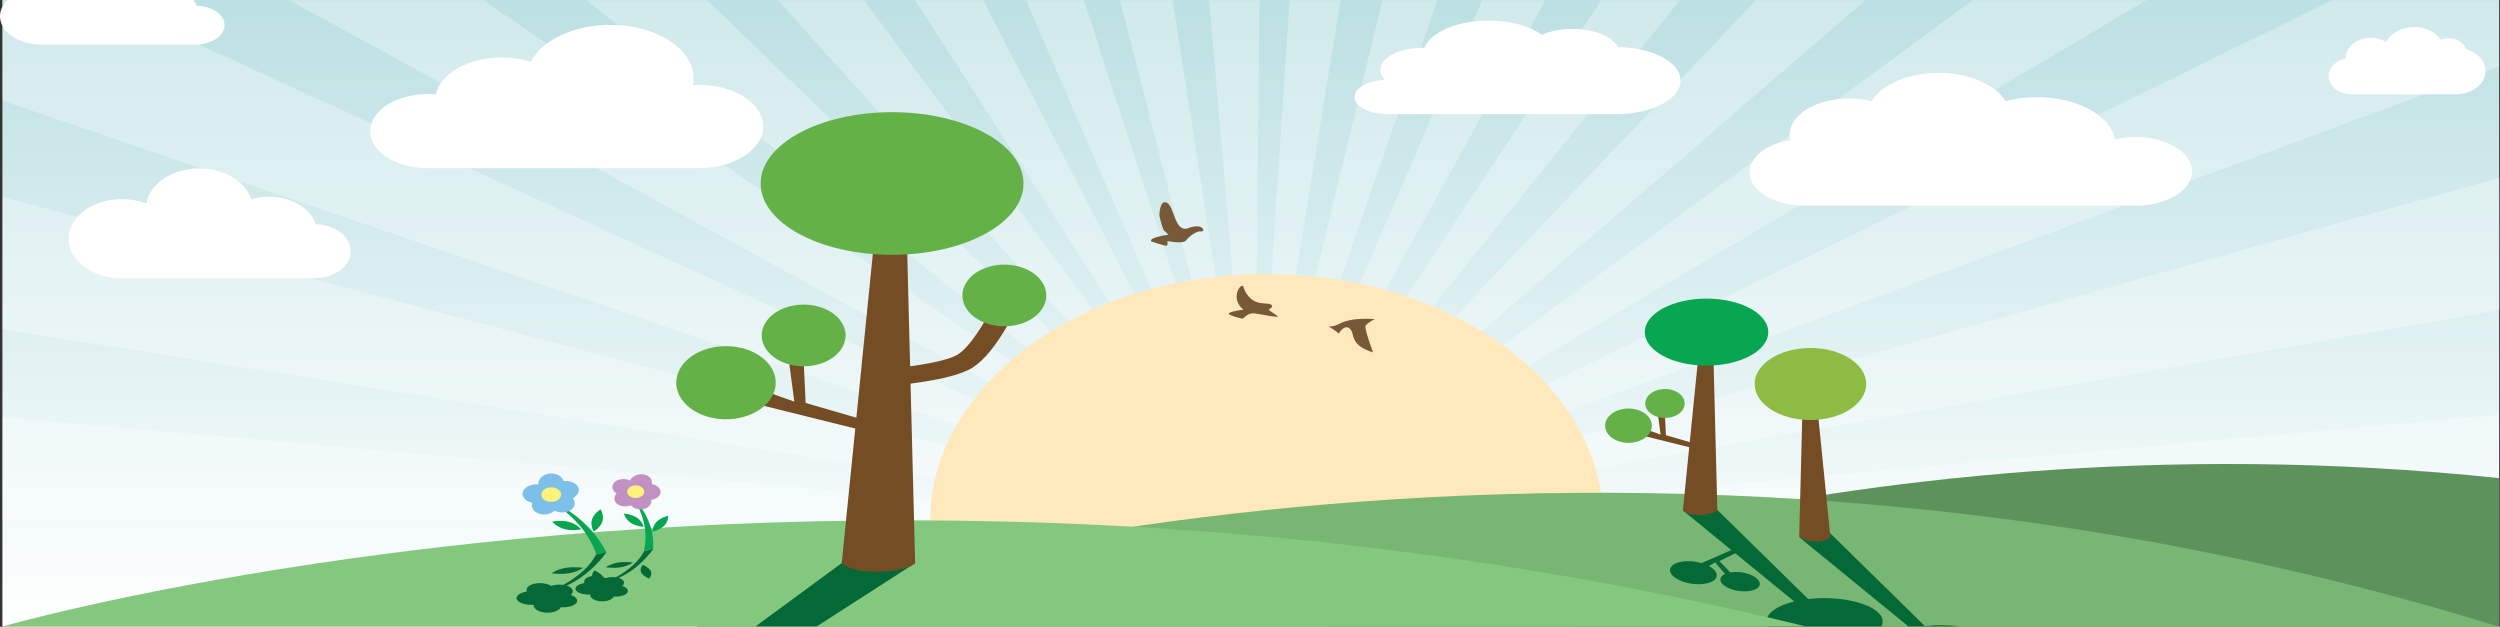 <?xml version="1.0" encoding="utf-8"?>
<!-- Generator: Adobe Illustrator 17.0.1, SVG Export Plug-In . SVG Version: 6.00 Build 0)  -->
<!DOCTYPE svg PUBLIC "-//W3C//DTD SVG 1.1//EN" "http://www.w3.org/Graphics/SVG/1.1/DTD/svg11.dtd">
<svg version="1.1" id="Layer_1" xmlns="http://www.w3.org/2000/svg" xmlns:xlink="http://www.w3.org/1999/xlink" x="0px" y="0px"
	 width="1141.26px" height="286.113px" viewBox="0 0 1141.26 286.113" enable-background="new 0 0 1141.26 286.113"
	 xml:space="preserve">
<rect x="0" y="0" width="1141.26" height="286.113" fill="#333333" stroke="none"/>
<g>
	<defs>
		<rect id="SVGID_1_" x="0" y="0" width="1140.866" height="286.113"/>
	</defs>
	<clipPath id="SVGID_2_">
		<use xlink:href="#SVGID_1_"  overflow="visible"/>
	</clipPath>
	<linearGradient id="SVGID_3_" gradientUnits="userSpaceOnUse" x1="570.979" y1="286.113" x2="570.979" y2="-317.209">
		<stop  offset="0" style="stop-color:#FFFFFF"/>
		<stop  offset="0.62" style="stop-color:#A7D6DA"/>
	</linearGradient>
	<rect x="1.093" y="-317.209" clip-path="url(#SVGID_2_)" fill="url(#SVGID_3_)" width="1139.773" height="603.322"/>
	<defs>
		<filter id="Adobe_OpacityMaskFilter" filterUnits="userSpaceOnUse" x="1.093" y="-317.209" width="1140.182" height="555.297">
			<feColorMatrix  type="matrix" values="1 0 0 0 0  0 1 0 0 0  0 0 1 0 0  0 0 0 1 0"/>
		</filter>
	</defs>
	<mask maskUnits="userSpaceOnUse" x="1.093" y="-317.209" width="1140.182" height="555.297" id="SVGID_4_">
		<g filter="url(#Adobe_OpacityMaskFilter)">
			<rect x="0" y="0" clip-path="url(#SVGID_2_)" fill="#FFFFFF" width="1140.866" height="286.113"/>
		</g>
	</mask>
	<g opacity="0.31" clip-path="url(#SVGID_2_)" mask="url(#SVGID_4_)">
		<path fill="#FFFFFF" d="M569.924,238.088L1.093-309.742c0,33.202,0,66.41,0,99.612l568.215,448.218
			C569.513,238.088,569.719,238.088,569.924,238.088z"/>
		<path fill="#FFFFFF" d="M568.782,238.088L1.093-149.948c0,26.166,0,52.332,0,78.498l566.699,309.538
			C568.122,238.088,568.451,238.088,568.782,238.088z"/>
		<path fill="#FFFFFF" d="M566.835,238.088L1.093-20.683c0,22.205,0,44.409,0,66.611l563.73,192.16
			C565.494,238.088,566.164,238.088,566.835,238.088z"/>
		<path fill="#FFFFFF" d="M562.519,238.088L1.093,89.937c0,20.125,0,40.249,0,60.375l554.618,87.777
			C557.98,238.088,560.249,238.088,562.519,238.088z"/>
		<path fill="#FFFFFF" d="M542.183,238.088L1.093,190.389c0,15.897,0,31.799,0,47.699
			C181.471,238.088,361.827,238.088,542.183,238.088z"/>
		<path fill="#FFFFFF" d="M570.727,238.088L159.38-317.209c-30.448,0-60.898,0-91.343,0l502.248,555.297
			C570.433,238.088,570.58,238.088,570.727,238.088z"/>
		<path fill="#FFFFFF" d="M571.335,238.088L285.588-317.209c-24.048,0-48.093,0-72.138,0l357.538,555.297
			C571.104,238.088,571.218,238.088,571.335,238.088z"/>
		<path fill="#FFFFFF" d="M571.849,238.088L392.114-317.209c-20.437,0-40.872,0-61.309,0l240.748,555.297
			C571.651,238.088,571.75,238.088,571.849,238.088z"/>
		<path fill="#FFFFFF" d="M572.301,238.088l-86.323-555.297c-18.535,0-37.067,0-55.599,0l141.655,555.297
			C572.123,238.088,572.211,238.088,572.301,238.088z"/>
		<path fill="#FFFFFF" d="M572.746,238.088l5.097-555.297c-17.769,0-35.537,0-53.305,0l47.95,555.297
			C572.574,238.088,572.659,238.088,572.746,238.088z"/>
		<path fill="#FFFFFF" d="M573.159,238.088l90.644-555.297c-17.989,0-35.974,0-53.963,0L572.9,238.088
			C572.986,238.088,573.073,238.088,573.159,238.088z"/>
		<path fill="#FFFFFF" d="M573.653,238.088l192.495-555.297c-19.374,0-38.746,0-58.117,0L573.372,238.088
			C573.466,238.088,573.559,238.088,573.653,238.088z"/>
		<path fill="#FFFFFF" d="M574.205,238.088l306.263-555.297c-22.286,0-44.569,0-66.855,0L573.882,238.088
			C573.989,238.088,574.098,238.088,574.205,238.088z"/>
		<path fill="#FFFFFF" d="M574.893,238.088l447.975-555.297c-27.802,0-55.608,0-83.415,0L574.49,238.088
			C574.623,238.088,574.757,238.088,574.893,238.088z"/>
		<path fill="#FFFFFF" d="M575.839,238.088l565.421-488.101c0-22.164,0-44.327,0-66.491c0-0.235,0-0.47,0-0.705
			c-12.656,0-25.318,0-37.973,0L575.28,238.088C575.465,238.088,575.652,238.088,575.839,238.088z"/>
		<path fill="#FFFFFF" d="M577.275,238.088L1141.26-95.224c0-27.121,0-54.24,0-81.362L576.388,238.088
			C576.685,238.088,576.981,238.088,577.275,238.088z"/>
		<path fill="#FFFFFF" d="M579.99,238.088L1141.26,30.251c0-22.541,0-45.082,0-67.626L578.223,238.088
			C578.813,238.088,579.4,238.088,579.99,238.088z"/>
		<path fill="#FFFFFF" d="M588.136,238.088l553.124-96.592c0-20.147,0-40.297,0-60.447L582.301,238.088
			C584.247,238.088,586.192,238.088,588.136,238.088z"/>
		<path fill="#FFFFFF" d="M1140.917,238.088c0.398-0.061,0.372-0.557,0.343-1.057c0-15.944,0-31.889,0-47.832l-538.868,48.889
			C781.895,238.088,961.396,238.088,1140.917,238.088z"/>
	</g>
	<path clip-path="url(#SVGID_2_)" fill="#FFFFFF" d="M144.094,102.354c-2.228-7.186-10.875-12.545-21.208-12.545
		c-2.912,0-5.688,0.429-8.225,1.2c-2.436-8.063-12.11-14.092-23.683-14.092c-12.474,0-22.748,7.004-24.12,16.014
		c-3.355-1.3-7.167-2.04-11.214-2.04c-13.432,0-24.319,8.102-24.319,18.097c0,9.996,10.887,18.099,24.319,18.099
		c0.072,0,0.142-0.004,0.213-0.004c0,0,87.636-0.063,87.656-0.063c9.161,0,16.587-5.526,16.587-12.344
		C160.1,108.004,152.984,102.585,144.094,102.354z"/>
	<path clip-path="url(#SVGID_2_)" fill="#FFFFFF" d="M89.758,2.636c-1.774-5.163-8.655-9.013-16.88-9.013
		c-2.319,0-4.528,0.308-6.548,0.862C64.392-11.31,56.691-15.64,47.479-15.64c-9.928,0-18.104,5.031-19.197,11.506
		c-2.671-0.935-5.706-1.466-8.926-1.466C8.664-5.601,0,0.221,0,7.402c0,7.181,8.664,13.002,19.356,13.002
		c0.058,0,0.112-0.003,0.17-0.003c0,0,69.753-0.046,69.77-0.046c7.293,0,13.202-3.971,13.202-8.867
		C102.498,6.694,96.834,2.801,89.758,2.636z"/>
	<path clip-path="url(#SVGID_2_)" fill="#FFFFFF" d="M318.815,38.716c-0.825,0-1.634,0.037-2.439,0.079
		c0.179-0.965,0.283-1.946,0.283-2.942c0-13.526-17.055-24.491-38.093-24.491c-16.915,0-31.249,7.09-36.22,16.897
		c-4.026-1.265-8.535-1.997-13.319-1.997c-15.364,0-28.034,7.338-30.073,16.857c-1.191-0.107-2.397-0.181-3.633-0.181
		c-14.533,0-26.316,7.577-26.316,16.92c0,9.343,11.782,16.919,26.316,16.919h123.495c16.348,0,29.601-8.519,29.601-19.029
		C348.416,47.238,335.163,38.716,318.815,38.716z"/>
	<g clip-path="url(#SVGID_2_)">
		<path fill="#5D925D" d="M605.17,286.113h535.696V218.26C832.072,185.877,605.17,286.113,605.17,286.113z"/>
	</g>
	<g clip-path="url(#SVGID_2_)">
		<path fill="#FFE9BC" d="M731.885,238.088c0-62.393-68.796-112.971-153.662-112.971c-84.865,0-153.662,50.578-153.662,112.971
			c0,17.109,5.201,33.32,14.461,47.853h278.403C726.683,271.408,731.885,255.197,731.885,238.088z"/>
	</g>
	<path clip-path="url(#SVGID_2_)" fill="#78B674" d="M317.947,286.113c0,0,378.405-137.629,822.918,0H317.947z"/>
	<g clip-path="url(#SVGID_2_)">
		<path fill="#046937" d="M857.352,279.583c-5.334-5.034-19.167-7.595-31.914-6.119l-43.57-42.742c0,0-3.687-1.029-8.497-0.223
			c-4.811,0.807-5.131,2.511-5.131,2.511l22.136,18.098l-13.602,5.943c-1.362-0.394-2.849-0.682-4.39-0.805
			c-5.881-0.473-10.351,1.471-9.991,4.34c0.367,2.871,5.432,5.581,11.309,6.052c5.879,0.47,10.352-1.475,9.989-4.342
			c-0.185-1.427-1.529-2.81-3.551-3.902l2.831-1.689l4.519,5.288c-1.436,0.663-2.257,1.645-2.11,2.813
			c0.312,2.424,4.577,4.704,9.537,5.105c4.96,0.398,8.726-1.244,8.424-3.661c-0.312-2.424-4.577-4.707-9.537-5.103
			c-1.42-0.114-2.72-0.046-3.878,0.144l-5.042-5.121l7.266-3.61l26.938,22.022c-9.69,2.347-14.523,6.939-12.032,11.36h51.835
			C859.978,283.884,859.566,281.674,857.352,279.583z"/>
		<path fill="#046937" d="M878.722,285.823l-43.57-42.742c0,0-3.686-1.029-8.497-0.223c-4.811,0.807-5.131,2.511-5.131,2.511
			l49.627,40.572h23.094C889.323,285.301,883.936,285.219,878.722,285.823z"/>
	</g>
	<path clip-path="url(#SVGID_2_)" fill="#84C880" d="M1.326,285.941c0,0,53.213-15.319,143.171-28.723
		c149.929-22.34,401.926-39.361,679.748,28.723H1.326z"/>
	<path clip-path="url(#SVGID_2_)" fill="#046937" d="M258.699,267.326c0.319,0.098,0.622,0.211,0.899,0.339
		c1.281,0.591,1.97,1.445,1.891,2.35c-0.048,0.54-0.367,1.072-0.913,1.553c2.474,0.874,3.591,2.396,2.515,3.732
		c-0.933,1.164-3.308,1.916-6.049,1.916c-0.323,0-0.648-0.011-0.971-0.033c-0.742,1.45-3.208,2.52-6.134,2.52
		c-3.507,0-6.363-1.538-6.363-3.43c0-0.061,0.005-0.128,0.01-0.188c-0.123,0.008-0.247,0.015-0.372,0.021
		c-0.176,0.005-0.347,0.007-0.519,0.007c-3.629,0-6.644-1.275-6.864-2.903c-0.118-0.859,0.568-1.717,1.878-2.349
		c0.79-0.381,1.76-0.663,2.825-0.83c-0.593-1.468,0.706-2.956,3.347-3.573c0.797-0.187,1.649-0.277,2.539-0.277
		c1.985,0,3.885,0.476,5.198,1.262c1.156-0.368,2.485-0.57,3.826-0.57c0.587,0,1.149,0.051,1.695,0.128
		c7.263-4.02,12.442-8.825,15.035-14.016c1.643,0.247,3.023-1.087,4.664-0.838C272.973,257.369,266.906,263.603,258.699,267.326z"/>
	<g clip-path="url(#SVGID_2_)">
		<polygon fill="#046937" points="372.887,285.941 344.927,285.941 384.258,257.055 417.759,257.055 		"/>
		<path fill="#754D25" d="M384.258,257.055c0,0,4.127,4.384,17.515,3.903c13.388-0.481,15.986-3.903,15.986-3.903l-3.854-151.235
			l-14.525,0.866L384.258,257.055z"/>
		<path fill="#775939" d="M525.56,110.211c0,0,6.696,2.376,7.159,1.867c0.461-0.509,0.232-2.038,0.232-2.038
			s7.157,1.529,8.542-0.339c1.387-1.867,4.851-4.414,6.927-4.075c2.079,0.34,0.692-4.075-5.772-1.527
			c-6.465,2.547-6.467-9.846-9.929-11.545c-3.464-1.697-3.464,5.943-3.464,5.943s1.385,5.941,2.077,6.62
			c0.692,0.679,2.079,2.038,2.079,2.038S524.175,108.344,525.56,110.211z"/>
		<path fill="#775939" d="M606.599,149.048c0,0,4.385,2.687,4.385,3.224s2.435-4.478,5.116-2.329
			c2.68,2.149-0.487,7.524,10.721,10.926c0,0-4.143-10.926-3.413-12.18c0.732-1.254,4.143-3.046,4.143-3.046
			s-6.336-0.537-11.451,0.538C610.985,147.256,610.74,149.048,606.599,149.048z"/>
		<path fill="#775939" d="M567.618,141.346c0,0-5.605,0.717-6.578,1.612c-0.975,0.895,5.358,2.329,6.091,2.507
			c0.73,0.178,2.193-3.046,6.091-2.329c3.898,0.717,9.014,1.612,9.989,1.434c0.975-0.18-4.873-3.046-3.898-3.404
			c0.975-0.358,3.655-2.507-2.438-2.686c-6.09-0.18-8.526-5.016-9.256-7.524C566.885,128.449,561.039,135.971,567.618,141.346z"/>
		<g>
			<g>
				<defs>
					<ellipse id="SVGID_5_" cx="407.24" cy="83.771" rx="59.997" ry="32.557"/>
				</defs>
				<use xlink:href="#SVGID_5_"  overflow="visible" fill="#64B148"/>
				<clipPath id="SVGID_6_">
					<use xlink:href="#SVGID_5_"  overflow="visible"/>
				</clipPath>
			</g>
		</g>
		<g>
			<path fill="#754D25" d="M408.923,175.797l-1.138-7.731c5.688-0.455,21.932-2.388,28.725-5.82
				c5.809-2.938,13.392-15.484,16.811-22.701l9.99,2.555c-1.022,2.157-10.28,21.235-20.808,26.556
				C432.294,173.815,411.287,175.608,408.923,175.797z"/>
		</g>
		<polygon fill="#754D25" points="399.763,197.942 342.486,183.715 350.116,178.928 362.617,183.346 359.951,163.342 
			366.753,162.354 367.781,183.954 407.656,195.552 		"/>
		<path fill="#64B148" d="M341.532,189.652c11.226-4.106,15.799-14.126,10.215-22.381c-5.584-8.253-19.214-11.617-30.442-7.509
			c-11.225,4.106-15.799,14.126-10.217,22.378C316.674,190.395,330.303,193.76,341.532,189.652z"/>
		<path fill="#64B148" d="M375.396,165.731c9.468-3.463,13.326-11.914,8.615-18.877c-4.712-6.96-16.201-9.797-25.672-6.334
			c-9.468,3.463-13.326,11.913-8.617,18.875C354.436,166.357,365.928,169.191,375.396,165.731z"/>
		<path fill="#64B148" d="M467.01,147.482c9.471-3.463,13.329-11.915,8.617-18.875c-4.71-6.962-16.203-9.797-25.674-6.334
			c-9.468,3.465-13.326,11.913-8.615,18.873C446.05,148.107,457.543,150.943,467.01,147.482z"/>
	</g>
	<g clip-path="url(#SVGID_2_)">
		<path fill="#754D25" d="M768.24,233.01c0,0,2.086,2.18,7.638,2.18c5.552,0,8.101-2.18,8.101-2.18l-1.81-71.042l-6.825,0.406
			L768.24,233.01z"/>
		<ellipse fill="#08A650" cx="779.037" cy="151.609" rx="28.185" ry="15.294"/>
		<polygon fill="#754D25" points="775.524,205.241 748.619,198.559 752.203,196.31 758.073,198.385 756.822,188.988 
			760.017,188.523 760.5,198.67 779.232,204.118 		"/>
		<path fill="#64B148" d="M748.169,201.348c5.273-1.93,7.422-6.637,4.799-10.514c-2.624-3.877-9.027-5.457-14.3-3.527
			c-5.274,1.928-7.422,6.635-4.8,10.512C736.493,201.696,742.896,203.277,748.169,201.348z"/>
		<path fill="#64B148" d="M764.077,190.111c4.448-1.627,6.26-5.597,4.047-8.867s-7.609-4.602-12.059-2.975
			c-4.448,1.627-6.26,5.596-4.047,8.867C754.231,190.403,759.629,191.736,764.077,190.111z"/>
	</g>
	<g clip-path="url(#SVGID_2_)">
		<path fill="#754D25" d="M835.562,245.006c0,0-1.24,2.187-6.79,2.187c-5.55,0-7.433-2.187-7.433-2.187l1.636-64.199l6.168,0.367
			L835.562,245.006z"/>
		<ellipse fill="#8EBC43" cx="826.459" cy="175.299" rx="25.47" ry="16.448"/>
	</g>
	<g clip-path="url(#SVGID_2_)">
		<path fill="#08A650" d="M272.263,253.176c-2.649-7.921-8.177-15.211-16.024-21.093c0.243-0.196,0.488-0.393,0.732-0.591
			c8.985,5.421,15.852,12.551,19.864,20.656C275.313,252.492,273.788,252.834,272.263,253.176z"/>
		<path fill="#08A650" d="M274.173,232.512c0,0,1.69,2.661,0.835,5.458c-0.859,2.795-3.938,4.668-3.938,4.668
			s-1.692-2.664-0.835-5.46C271.092,234.383,274.173,232.512,274.173,232.512z"/>
		<path fill="#08A650" d="M265.371,241.61c0,0-3.793,0.926-7.471-0.023c-3.68-0.951-5.85-3.417-5.85-3.417s3.796-0.926,7.473,0.024
			C263.203,239.144,265.371,241.61,265.371,241.61z"/>
		<path fill="#7CBFE9" d="M263.839,222.241c-0.866-1.614-3.07-2.656-5.612-2.656c-0.301,0-0.601,0.016-0.902,0.044
			c-0.688-2.01-2.976-3.493-5.69-3.493c-3.255,0-5.904,2.134-5.904,4.756c0,0.087,0.005,0.175,0.009,0.26
			c-0.114-0.01-0.229-0.021-0.345-0.028c-0.163-0.008-0.323-0.012-0.481-0.012c-3.366,0-6.164,1.768-6.369,4.024
			c-0.109,1.195,0.527,2.381,1.743,3.258c0.732,0.527,1.632,0.917,2.62,1.149c-0.55,2.036,0.654,4.096,3.105,4.952
			c0.739,0.257,1.529,0.386,2.355,0.386c1.841,0,3.604-0.661,4.822-1.751c1.073,0.509,2.306,0.789,3.551,0.789
			c1.456,0,2.827-0.388,3.856-1.095c1.189-0.818,1.828-2.005,1.754-3.257c-0.045-0.751-0.341-1.488-0.846-2.154
			C263.801,226.204,264.837,224.095,263.839,222.241z M251.636,225.65c0.042,0,0.082-0.002,0.125-0.003
			c0.013,0.029,0.027,0.059,0.042,0.087c0.016,0.029,0.036,0.056,0.051,0.085c-0.031,0.02-0.065,0.038-0.096,0.059
			c-0.029,0.021-0.058,0.043-0.087,0.066c-0.038-0.015-0.073-0.029-0.111-0.043s-0.076-0.025-0.114-0.036
			c0.002-0.031,0.009-0.061,0.011-0.092c0.004-0.043,0.004-0.085,0.007-0.126C251.522,225.648,251.578,225.65,251.636,225.65z"/>
		<path fill="#046937" d="M259.86,261.678c-3.965,0.687-8.055,0.018-8.055,0.018s2.34-1.777,6.305-2.465
			c3.964-0.684,8.053-0.016,8.053-0.016S263.827,260.996,259.86,261.678z"/>
		<path fill="#046937" d="M298.155,250.71c-1.418-0.214-2.611,0.938-4.03,0.725c-2.242,4.486-6.717,8.638-12.993,12.111
			c-0.472-0.066-0.958-0.11-1.465-0.11c-1.159,0-2.308,0.173-3.306,0.493c-0.279-0.167-0.591-0.318-0.925-0.45
			c-1.091-1.853-4.067-3.08-4.067-3.08s-1.07,1.142-1.145,2.586c-0.184,0.031-0.372,0.052-0.549,0.093
			c-2.283,0.532-3.405,1.818-2.893,3.087c-0.92,0.144-1.758,0.388-2.441,0.717c-1.132,0.547-1.724,1.286-1.623,2.029
			c0.191,1.407,2.797,2.509,5.933,2.509c0.148,0,0.296-0.002,0.447-0.005c0.108-0.007,0.216-0.011,0.322-0.02
			c-0.004,0.052-0.009,0.111-0.009,0.164c0,1.635,2.469,2.964,5.499,2.964c2.529,0,4.659-0.925,5.302-2.178
			c0.278,0.02,0.56,0.029,0.838,0.029c2.37,0,4.422-0.651,5.228-1.656c0.931-1.154-0.035-2.47-2.173-3.226
			c0.471-0.416,0.747-0.874,0.789-1.342c0.068-0.782-0.527-1.52-1.635-2.031c-0.239-0.11-0.501-0.208-0.777-0.291
			C289.573,260.609,294.817,255.222,298.155,250.71z"/>
		<g>
			<path fill="#046937" d="M297.099,260.748c0.797,1.743-0.778,3.401-0.778,3.401s-2.868-1.167-3.668-2.906
				c-0.798-1.743,0.778-3.403,0.778-3.403S296.299,259.006,297.099,260.748z"/>
			<path fill="#046937" d="M283.485,258.945c-3.426,0.594-6.96,0.016-6.96,0.016s2.021-1.537,5.449-2.131
				c3.425-0.591,6.959-0.013,6.959-0.013S286.913,258.356,283.485,258.945z"/>
		</g>
		<ellipse fill="#FCF27C" cx="251.637" cy="225.782" rx="4.527" ry="3.327"/>
		<path fill="#08A650" d="M293.979,251.443c1.545-6.977,0.505-14.167-3.037-20.816c0.287-0.095,0.572-0.192,0.857-0.286
			c4.661,6.563,6.899,12.908,6.356,20.369C296.781,250.603,295.352,251.549,293.979,251.443z"/>
		<path fill="#08A650" d="M305.043,235.443c0,0,0.118,2.545-1.854,4.56c-1.975,2.016-5.294,2.74-5.294,2.74s-0.12-2.545,1.854-4.561
			C301.721,236.167,305.043,235.443,305.043,235.443z"/>
		<path fill="#08A650" d="M293.825,240.502c0,0-3.453-0.209-5.946-1.884c-2.493-1.676-3.085-4.183-3.085-4.183
			s3.453,0.209,5.946,1.884C293.235,237.995,293.825,240.502,293.825,240.502z"/>
		<path fill="#C191C2" d="M301.548,224.676c0.053-1.501-1.222-2.882-3.25-3.517c-0.24-0.075-0.485-0.137-0.739-0.19
			c0.381-1.774-0.759-3.527-2.923-4.204c-2.596-0.812-5.692,0.228-6.903,2.319c-0.04,0.07-0.078,0.141-0.111,0.209
			c-0.089-0.036-0.174-0.075-0.265-0.108c-0.125-0.048-0.249-0.09-0.376-0.131c-2.683-0.839-5.732-0.126-6.937,1.622
			c-0.639,0.923-0.679,2.028-0.114,3.033c0.341,0.602,0.877,1.136,1.556,1.569c-1.378,1.484-1.367,3.429,0.191,4.722
			c0.47,0.389,1.042,0.691,1.698,0.897c1.467,0.46,3.179,0.37,4.655-0.193c0.617,0.674,1.471,1.205,2.464,1.516
			c1.162,0.363,2.433,0.396,3.582,0.088c1.322-0.355,2.38-1.142,2.901-2.159c0.312-0.609,0.414-1.27,0.32-1.928
			C299.684,227.828,301.485,226.404,301.548,224.676z M290.243,224.35c0.034,0.01,0.067,0.018,0.1,0.028
			c-0.002,0.026-0.004,0.054-0.007,0.079c0,0.028,0.002,0.054,0.002,0.082c-0.034,0.008-0.069,0.015-0.102,0.023
			c-0.036,0.01-0.067,0.02-0.1,0.029c-0.024-0.02-0.047-0.041-0.069-0.061c-0.027-0.02-0.051-0.038-0.076-0.057
			c0.018-0.024,0.036-0.046,0.051-0.07c0.025-0.033,0.042-0.067,0.065-0.1C290.152,224.319,290.197,224.335,290.243,224.35z"/>
		<path fill="#FCF27C" d="M293.792,225.584c-0.848,1.465-3.154,2.147-5.147,1.524c-1.992-0.624-2.921-2.317-2.072-3.782
			c0.85-1.466,3.152-2.149,5.147-1.525C293.712,222.425,294.64,224.119,293.792,225.584z"/>
	</g>
	<path clip-path="url(#SVGID_2_)" fill="#FFFFFF" d="M975.064,62.571c-3.359,0-6.557,0.405-9.497,1.122
		c-2.096-10.89-17.254-19.338-35.652-19.338c-5.089,0-9.927,0.649-14.312,1.816c-4.68-7.542-16.612-12.904-30.601-12.904
		c-14.01,0-25.959,5.382-30.622,12.942c-3.174-0.795-6.647-1.241-10.289-1.241c-14.99,0-27.141,7.42-27.141,16.573
		c0,0.824,0.131,1.628,0.322,2.419c-10.691,1.71-18.591,7.633-18.591,14.698c0,8.401,11.151,15.211,24.907,15.211h151.478
		c14.154,0,25.628-7.007,25.628-15.651C1000.692,69.577,989.218,62.571,975.064,62.571z"/>
	<path clip-path="url(#SVGID_2_)" fill="#FFFFFF" d="M738.562,21.476c-2.47-4.763-10.791-8.274-20.697-8.274
		c-5.333,0-10.2,1.02-13.957,2.699c-5.452-3.936-14.324-6.502-24.345-6.502c-14.462,0-26.536,5.337-29.392,12.442
		c-0.253-0.005-0.498-0.02-0.755-0.02c-10.651,0-19.283,4.506-19.283,10.066c0,1.657,0.781,3.218,2.141,4.598
		c-7.779,0.285-13.922,3.66-13.922,7.793c0,4.286,6.604,7.761,14.789,7.817v0.005h104.676c16.212,0,29.354-6.86,29.354-15.323
		C767.171,28.447,754.427,21.684,738.562,21.476z"/>
	<path clip-path="url(#SVGID_2_)" fill="#FFFFFF" d="M1125.629,22.412c-0.729-2.806-3.868-4.916-7.63-4.916
		c-1.334,0-2.588,0.266-3.685,0.733c-2.272-3.508-6.886-5.911-12.213-5.911c-5.808,0-10.774,2.86-12.768,6.897
		c-1.938-1.208-4.378-1.933-7.034-1.933c-6.283,0-11.379,4.028-11.379,9.001c0,0.155,0.021,0.306,0.029,0.458
		c-4.57,0.881-7.966,4.131-7.966,8.018c0,4.563,4.677,8.261,10.443,8.261h47.794c7.401,0,13.403-4.747,13.403-10.604
		C1134.624,27.784,1130.861,23.857,1125.629,22.412z"/>
</g>
</svg>
